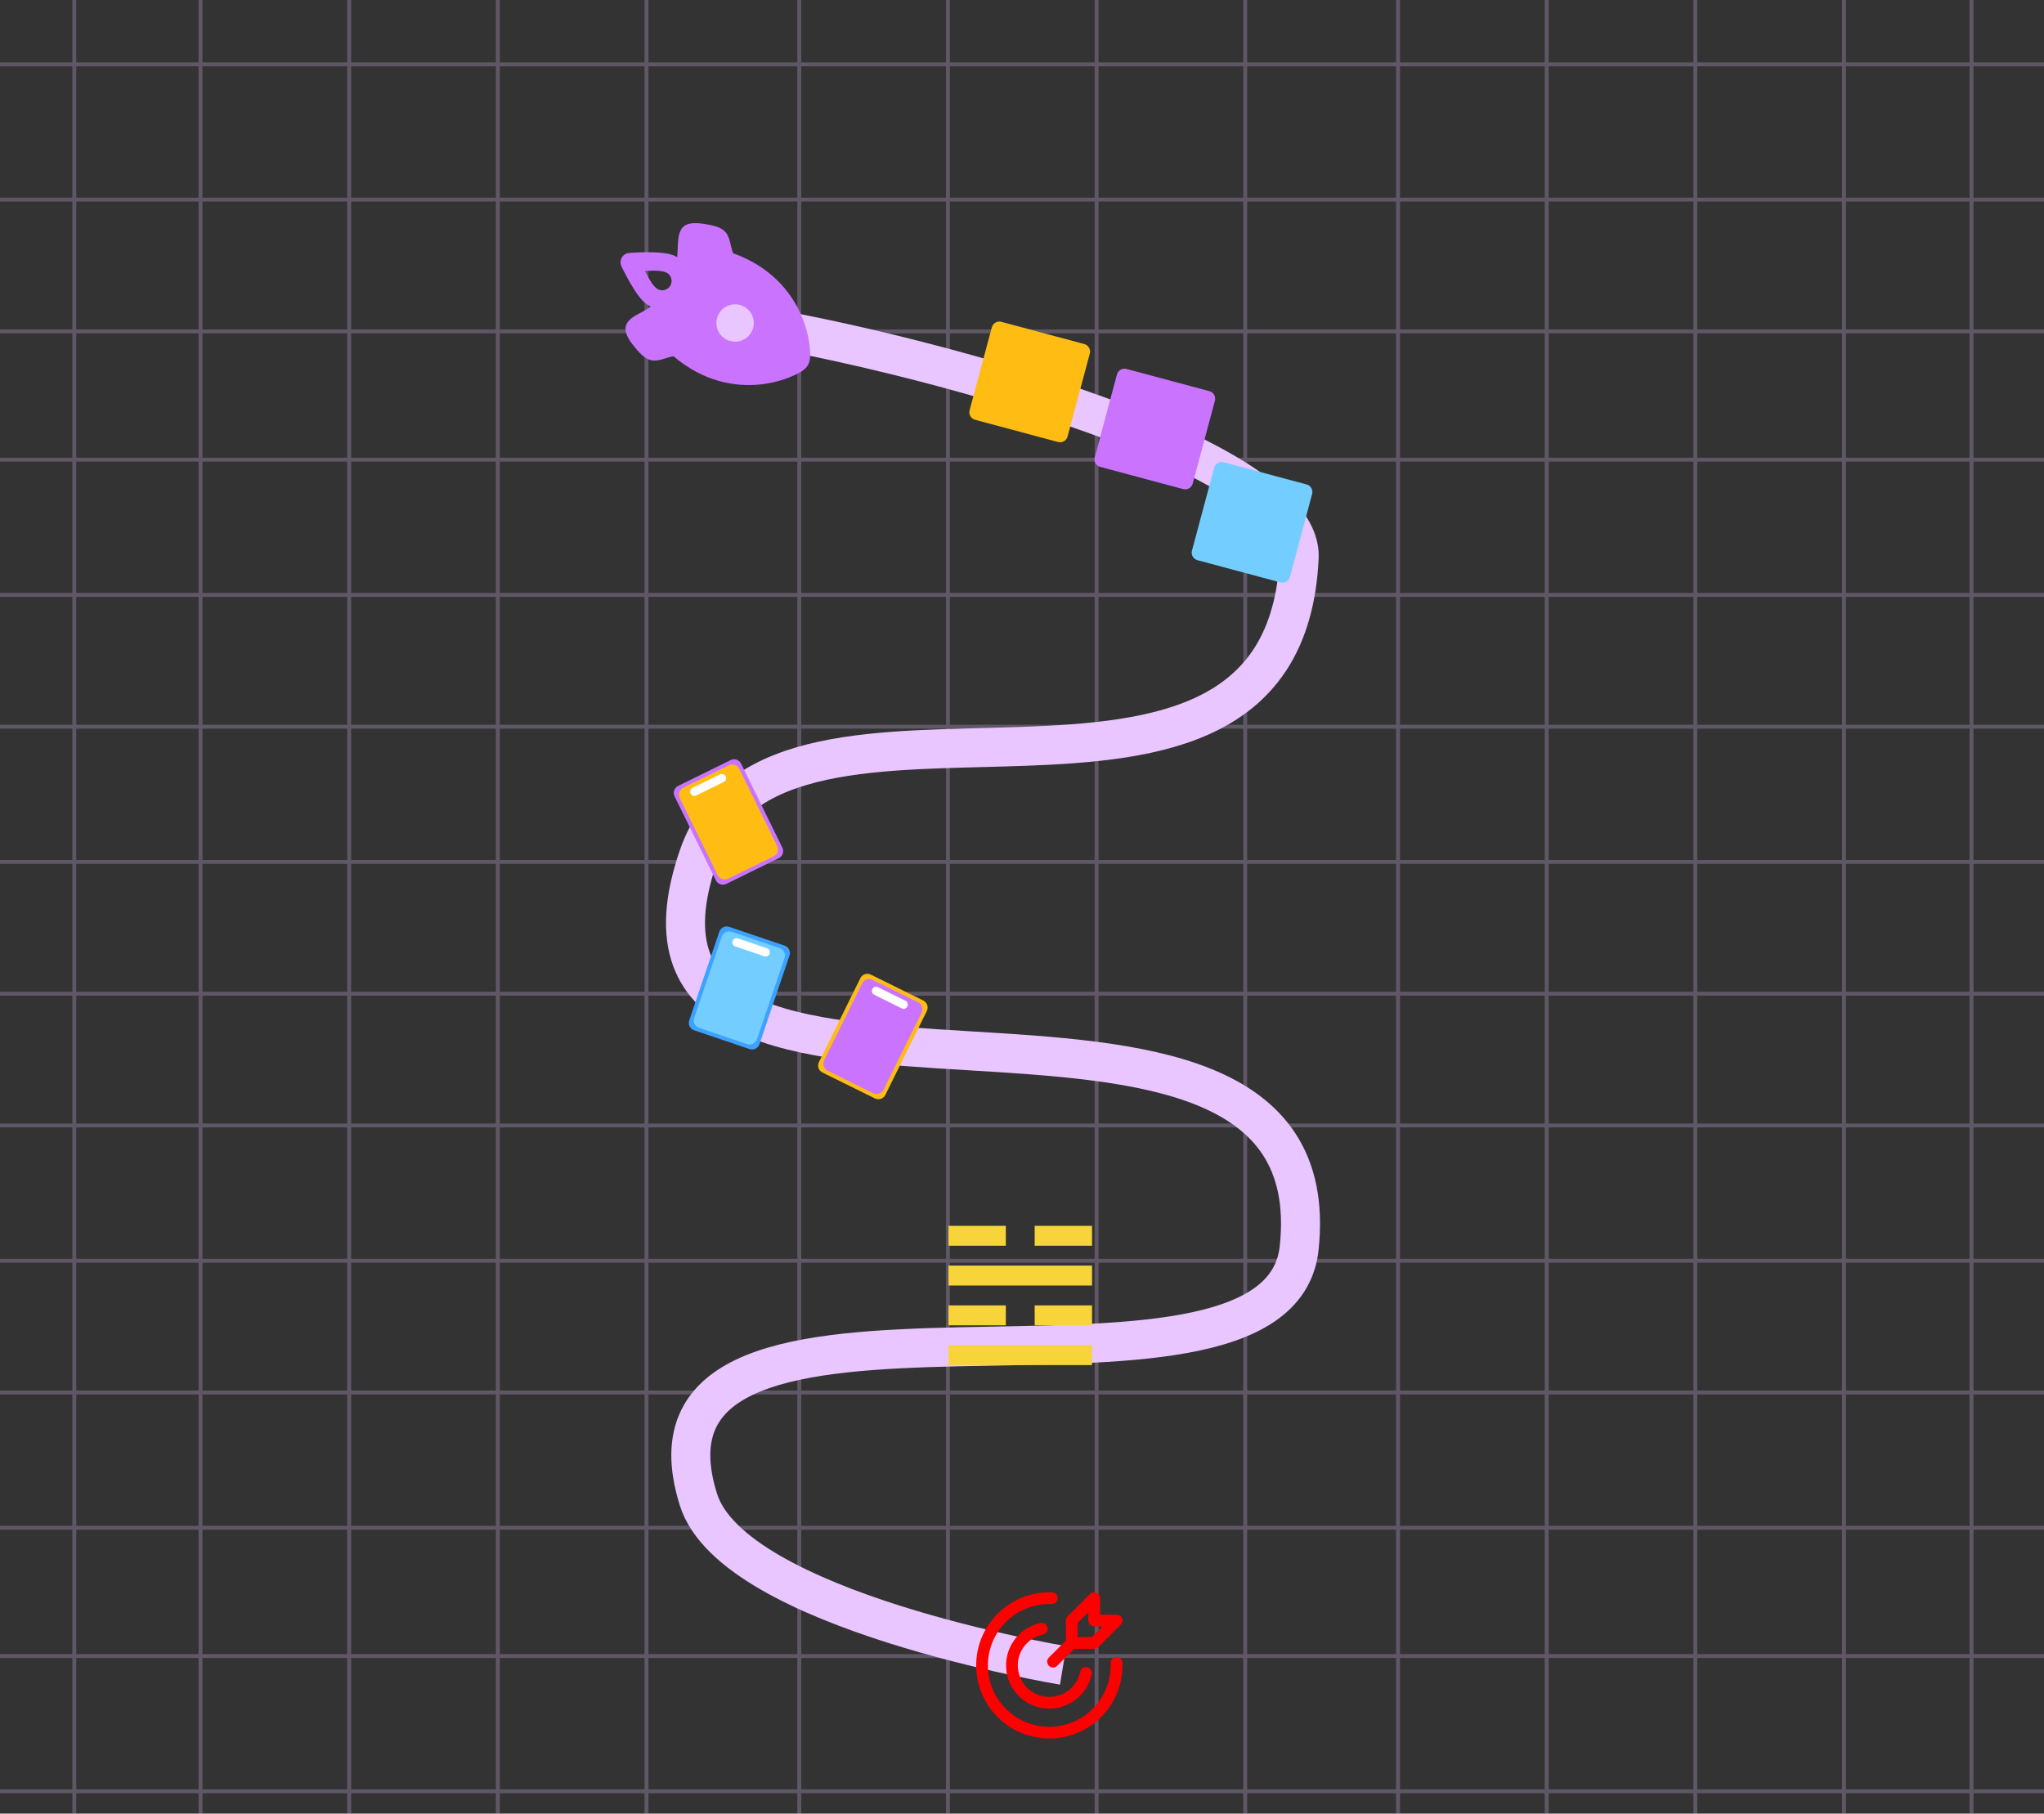 <svg width="524" height="465" viewBox="0 0 524 465" fill="none" xmlns="http://www.w3.org/2000/svg">
<rect x="0" y="0" width="524" height="465" fill="#333333" stroke="none"/>
<path d="M165.735 0L165.735 465M396.506 0L396.506 465M204.902 0L204.902 465M434.616 0L434.615 465M19.05 0L19.05 465M243.011 0L243.011 465M472.725 0L472.725 465M51.407 0L51.407 465M281.121 0L281.121 465M505.42 1.6276e-09L505.42 465M89.516 0L89.516 465M319.23 0L319.23 465M127.626 0L127.626 465M358.397 0L358.397 465M524 152.536L3.07101e-09 152.536M524 357.03L3.07101e-09 357.03M524 186.322L3.07101e-09 186.322M524 391.705L2.79163e-09 391.705M524 16.504L2.3953e-09 16.504M524 220.997L3.07101e-09 220.997M524 424.601L2.79163e-09 424.601M524 51.179L3.07101e-09 51.179M524 254.783L3.07101e-09 254.783M524 459.276L0 459.276M524 84.965L3.07101e-09 84.965M524 288.569L3.07101e-09 288.569M524 117.861L3.07101e-09 117.861M524 323.244L2.88476e-09 323.244" stroke="#E9C6FF" stroke-opacity="0.25"/>
<path d="M179.053 81.5C210.719 84.195 334.455 113.209 333.053 143C329.053 228 199.053 161.5 179.053 219.5C148.208 308.949 342.707 229.6 333.053 320C327.553 371.5 157.053 314.5 179.053 384.5C188.024 413.044 272.553 427 272.553 427" stroke="#E9C6FF" stroke-width="10"/>
<path d="M243.153 319.4V314.3H257.853V319.4H243.153ZM265.253 319.4V314.3H279.953V319.4H265.253ZM243.153 329.6V324.5H279.953V329.6H243.153ZM243.153 339.8V334.7H257.853V339.8H243.153ZM265.253 339.8V334.7H279.953V339.8H265.253ZM243.153 350V344.9H279.953V350H243.153Z" fill="#F7D43A"/>
<path d="M286.343 96.01C286.629 94.943 287.725 94.31 288.792 94.596L310.043 100.29C311.11 100.576 311.743 101.673 311.457 102.739L305.763 123.99C305.477 125.057 304.38 125.69 303.313 125.404L282.063 119.71C280.996 119.424 280.363 118.327 280.649 117.261L286.343 96.01Z" fill="#CA73FF"/>
<path d="M311.264 119.932C311.55 118.865 312.647 118.232 313.714 118.518L334.964 124.212C336.031 124.498 336.664 125.594 336.378 126.661L330.684 147.912C330.399 148.978 329.302 149.612 328.235 149.326L306.985 143.632C305.918 143.346 305.284 142.249 305.57 141.182L311.264 119.932Z" fill="#73CDFF"/>
<path d="M254.264 83.932C254.55 82.865 255.647 82.232 256.714 82.518L277.964 88.212C279.031 88.498 279.664 89.594 279.378 90.661L273.684 111.912C273.399 112.978 272.302 113.612 271.235 113.326L249.985 107.632C248.918 107.346 248.284 106.249 248.57 105.182L254.264 83.932Z" fill="#FFBD13"/>
<path d="M172.935 204.174C172.448 203.183 172.856 201.984 173.848 201.497L187.31 194.882C188.302 194.395 189.5 194.804 189.987 195.795L200.571 217.335C201.058 218.327 200.65 219.525 199.658 220.012L186.196 226.627C185.204 227.114 184.006 226.705 183.519 225.714L172.935 204.174Z" fill="#CA73FF"/>
<path d="M174.273 204.63C173.786 203.639 174.195 202.44 175.186 201.953L186.854 196.22C187.845 195.733 189.044 196.142 189.531 197.134L199.233 216.879C199.72 217.87 199.311 219.069 198.32 219.556L186.652 225.289C185.661 225.776 184.462 225.367 183.975 224.376L174.273 204.63Z" fill="#FFBD13"/>
<rect x="176.562" y="202.485" width="10" height="2.167" rx="1" transform="rotate(-26.167 176.562 202.485)" fill="white"/>
<path d="M184.401 238.894C184.756 237.848 185.891 237.288 186.937 237.642L201.143 242.458C202.189 242.813 202.75 243.949 202.395 244.995L194.689 267.724C194.334 268.77 193.199 269.331 192.153 268.976L177.947 264.16C176.901 263.805 176.34 262.669 176.695 261.623L184.401 238.894Z" fill="#3DA2FF"/>
<path d="M185.027 240.162C185.382 239.116 186.517 238.556 187.563 238.91L199.875 243.084C200.921 243.439 201.482 244.575 201.127 245.621L194.063 266.456C193.708 267.502 192.573 268.062 191.527 267.708L179.215 263.534C178.169 263.179 177.609 262.043 177.963 260.997L185.027 240.162Z" fill="#73CDFF"/>
<rect x="188.163" y="240.257" width="10" height="2.167" rx="1" transform="rotate(18.729 188.163 240.257)" fill="white"/>
<path d="M220.566 250.793C221.056 249.803 222.255 249.397 223.245 249.886L236.694 256.528C237.685 257.017 238.091 258.217 237.602 259.207L226.974 280.726C226.485 281.716 225.286 282.122 224.295 281.633L210.846 274.991C209.856 274.501 209.449 273.302 209.939 272.312L220.566 250.793Z" fill="#FFBD13"/>
<path d="M221.02 252.133C221.509 251.142 222.709 250.736 223.699 251.225L235.355 256.982C236.345 257.471 236.752 258.67 236.263 259.661L226.52 279.386C226.031 280.376 224.832 280.783 223.841 280.294L212.186 274.537C211.195 274.048 210.789 272.848 211.278 271.858L221.02 252.133Z" fill="#CA73FF"/>
<rect x="224.116" y="252.639" width="10" height="2.167" rx="1" transform="rotate(26.285 224.116 252.639)" fill="white"/>
<g clip-path="url(#clip0_162_669)">
<path fill-rule="evenodd" clip-rule="evenodd" d="M207.426 87.768L207.511 88.378C207.713 89.996 207.977 92.137 207.12 93.621C206.419 94.835 204.962 95.62 203.633 96.212L202.775 96.581C200.746 97.437 198.006 98.253 194.808 98.577C188.496 99.217 180.415 97.93 172.66 91.34C172.213 91.414 171.773 91.528 171.336 91.656L170.682 91.854C169.681 92.163 168.682 92.472 167.623 92.452C165.976 92.422 164.55 91.126 163.435 89.855L162.904 89.228L162.247 88.411C161.048 86.876 159.667 84.74 160.74 82.881C161.383 81.768 162.573 81.06 163.775 80.422L164.225 80.186C164.816 79.878 165.393 79.576 165.893 79.241C166.2 79.036 166.51 78.82 166.822 78.592C166.603 78.493 166.387 78.383 166.175 78.26C165.162 77.676 164.285 76.633 163.632 75.756C162.919 74.798 162.224 73.685 161.618 72.644L161.311 72.109L160.741 71.079L160.242 70.14L159.667 69.012L159.319 68.303C159.016 67.669 158.962 66.819 159.406 66.05C159.85 65.281 160.613 64.903 161.314 64.849L162.365 64.779L164.076 64.702L165.331 64.673L166.223 64.669C167.427 64.672 168.739 64.719 169.925 64.857C171.011 64.984 172.352 65.222 173.365 65.807L173.595 65.945L173.613 65.78C173.659 65.366 173.685 64.925 173.703 64.469L173.728 63.775C173.785 62.038 173.846 60.18 174.629 58.825C175.576 57.185 177.665 57.092 179.469 57.279L180.172 57.365L181.207 57.526L182.016 57.672C183.674 58.002 185.509 58.589 186.359 60C186.81 60.748 187.049 61.587 187.252 62.441L187.371 62.953C187.525 63.622 187.678 64.289 187.915 64.918C197.5 68.34 202.654 74.694 205.256 80.481C206.454 83.146 207.112 85.686 207.426 87.768ZM172 72.915C172.355 72.018 172.132 70.998 171.458 70.331L171.216 70.122L170.969 69.958L170.524 69.767C169.493 69.397 168.197 69.378 167 69.412L165.85 69.454C165.668 69.46 165.493 69.465 165.325 69.467L165.55 69.881L166.031 70.788C166.702 72.044 167.506 73.418 168.573 74.11C169.625 74.717 170.946 74.436 171.668 73.499L171.835 73.251L171.874 73.182L172 72.915ZM192.601 85.216C193.925 82.923 193.14 79.992 190.847 78.668C188.554 77.344 185.623 78.13 184.299 80.422C182.975 82.715 183.761 85.646 186.054 86.97C188.346 88.294 191.278 87.508 192.601 85.216Z" fill="#CA73FF"/>
</g>
<path d="M274.75 421.25L269.958 426.042M274.75 421.25V415.5L280.5 409.75V415.5H286.25L280.5 421.25H274.75Z" stroke="#FF0000" stroke-width="3" stroke-linecap="round" stroke-linejoin="round"/>
<path d="M269.633 409.75H269C265.588 409.75 262.253 410.762 259.416 412.657C256.58 414.553 254.369 417.247 253.063 420.399C251.757 423.551 251.416 427.019 252.081 430.365C252.747 433.711 254.39 436.785 256.802 439.198C259.215 441.61 262.289 443.253 265.635 443.919C268.981 444.584 272.449 444.243 275.601 442.937C278.753 441.631 281.447 439.42 283.343 436.584C285.238 433.747 286.25 430.412 286.25 427C286.25 426.789 286.25 426.578 286.25 426.368" stroke="#FF0000" stroke-width="3" stroke-linecap="round" stroke-linejoin="round"/>
<path d="M278.392 428.917C278.045 430.613 277.245 432.183 276.078 433.461C274.91 434.739 273.418 435.677 271.76 436.176C270.102 436.674 268.34 436.713 266.662 436.291C264.983 435.868 263.45 434.998 262.226 433.774C261.002 432.55 260.132 431.017 259.709 429.338C259.287 427.66 259.326 425.898 259.825 424.24C260.323 422.582 261.261 421.09 262.539 419.922C263.817 418.755 265.387 417.955 267.083 417.608" stroke="#FF0000" stroke-width="3" stroke-linecap="round" stroke-linejoin="round"/>
<defs>
<clipPath id="clip0_162_669">
<rect width="64" height="64" fill="white" transform="translate(198.819 32) rotate(75)"/>
</clipPath>
</defs>
</svg>
